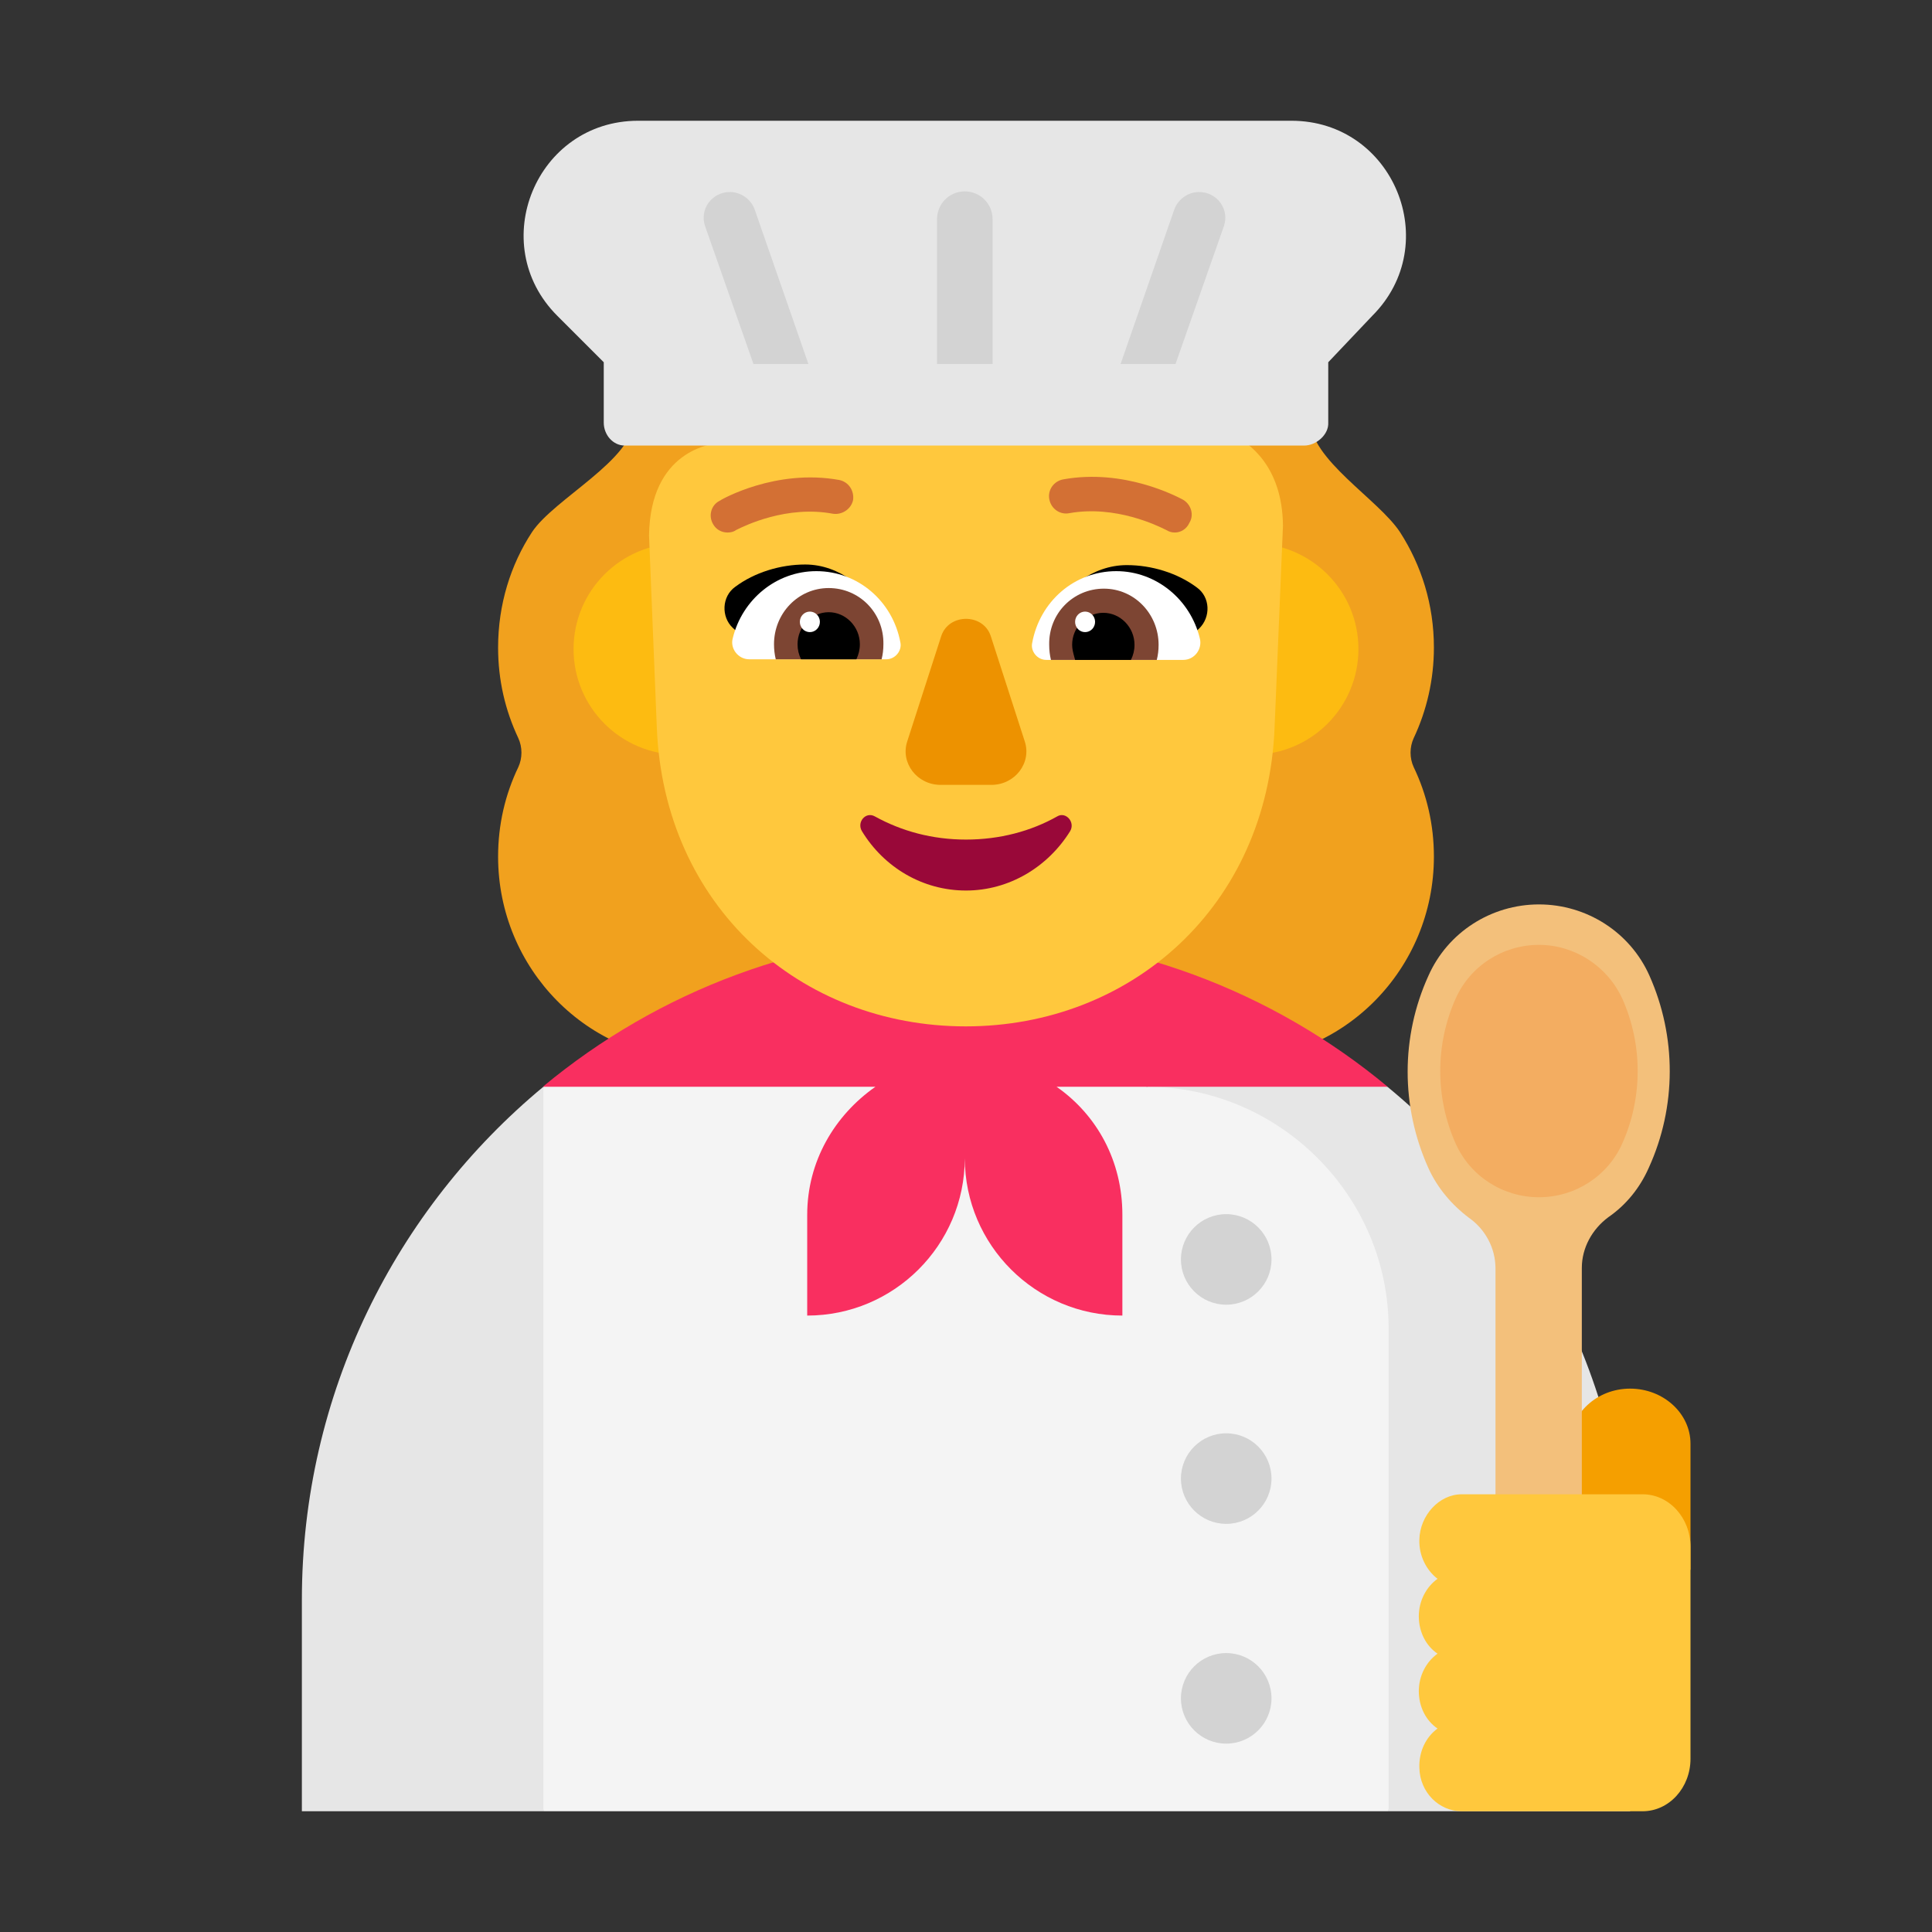 <svg viewBox="0 0 32 32" fill="none" xmlns="http://www.w3.org/2000/svg">
<rect x="0" y="0" width="32" height="32" fill="#333333" stroke="none"/>
<path d="M23.75 10.725C23.75 10.014 23.543 9.364 23.188 8.813C22.824 8.263 21.7 7.612 21.7 6.952V6.942C21.7 6.021 21.562 5.181 21.208 4.56H10.891C10.585 5.181 10.497 6.021 10.497 6.942V6.952C10.497 7.612 9.176 8.263 8.812 8.813C8.457 9.354 8.25 10.014 8.25 10.725C8.25 11.265 8.368 11.766 8.585 12.226C8.654 12.376 8.654 12.556 8.585 12.706C8.368 13.157 8.25 13.657 8.25 14.188C8.25 16.049 9.738 17.56 11.571 17.56H20.429C22.262 17.56 23.75 16.049 23.75 14.188C23.75 13.657 23.632 13.157 23.415 12.706C23.346 12.556 23.346 12.376 23.415 12.226C23.632 11.766 23.75 11.255 23.75 10.725Z" fill="#F1A11E"/>
<path d="M11.25 12.5C12.216 12.5 13 11.716 13 10.75C13 9.784 12.216 9 11.25 9C10.284 9 9.5 9.784 9.5 10.75C9.5 11.716 10.284 12.5 11.25 12.5Z" fill="#FDBB11"/>
<path d="M20.75 12.5C21.716 12.5 22.5 11.716 22.5 10.75C22.5 9.784 21.716 9 20.75 9C19.784 9 19 9.784 19 10.75C19 11.716 19.784 12.5 20.75 12.5Z" fill="#FDBB11"/>
<path d="M22.98 18L20.5 17.5L19 18L21 23L23 30H27V26.498C27 23.077 25.426 20.017 22.98 18Z" fill="#E6E6E6"/>
<path d="M9 30L11 24L9 18C6.554 20.028 5 23.085 5 26.498V30H9Z" fill="#E6E6E6"/>
<path d="M9 18L14 17L19 18C21.177 18 23 19.796 23 22.003V30H9V18Z" fill="#F4F4F4"/>
<path d="M22.984 18H17.5C18.175 18.472 18.59 19.235 18.59 20.12V21.79C17.152 21.79 15.983 20.623 15.98 19.186C15.977 20.623 14.808 21.79 13.37 21.79V20.12C13.37 19.235 13.825 18.472 14.5 18H9L9.003 17.99C10.899 16.418 13.329 15.47 15.98 15.47C18.643 15.47 21.084 16.42 22.984 18Z" fill="#F92F60"/>
<path d="M11.964 7.337H15.278C16.592 7.337 17.787 6.722 18.523 5.624C18.652 5.433 18.921 5.473 19.001 5.675L19.08 5.876C19.319 6.46 19.767 6.914 20.314 7.156C20.344 7.176 20.384 7.196 20.424 7.206C20.673 7.327 21.24 7.71 21.25 8.707L21.111 12.053C20.991 15.015 18.732 17 15.995 17C13.258 17 10.999 15.015 10.879 12.053L10.75 8.869C10.77 7.468 11.775 7.337 11.964 7.337Z" fill="#FFC83D"/>
<path d="M13.336 9.35C13.911 9.35 14.378 9.76 14.671 10.22C14.388 10.31 14.111 10.392 13.835 10.473C13.437 10.591 13.04 10.708 12.625 10.85L12.138 10.4C11.943 10.22 11.953 9.88 12.177 9.72C12.498 9.48 12.927 9.35 13.336 9.35Z" fill="black"/>
<path d="M18.664 9.36C18.089 9.36 17.622 9.76 17.329 10.22C17.569 10.295 17.803 10.365 18.035 10.433C18.482 10.566 18.92 10.696 19.375 10.86L19.862 10.41C20.057 10.22 20.047 9.89 19.823 9.73C19.502 9.49 19.073 9.36 18.664 9.36Z" fill="black"/>
<path d="M12.137 10.57C12.293 9.93 12.858 9.46 13.521 9.46C14.212 9.46 14.787 9.96 14.913 10.64C14.943 10.78 14.826 10.92 14.68 10.92H12.41C12.225 10.92 12.089 10.74 12.137 10.57Z" fill="white"/>
<path d="M19.872 10.57C19.716 9.93 19.151 9.46 18.489 9.46C17.797 9.46 17.222 9.96 17.096 10.65C17.067 10.79 17.183 10.93 17.329 10.93H19.599C19.784 10.93 19.92 10.75 19.872 10.57Z" fill="white"/>
<path d="M12.82 10.67C12.82 10.16 13.219 9.74 13.726 9.74C14.232 9.74 14.641 10.15 14.632 10.67C14.632 10.76 14.622 10.84 14.602 10.92H12.849C12.83 10.84 12.82 10.76 12.82 10.67Z" fill="#7D4533"/>
<path d="M19.19 10.68C19.19 10.17 18.79 9.75 18.284 9.75C17.777 9.75 17.368 10.16 17.378 10.68C17.378 10.77 17.388 10.85 17.407 10.93H19.16C19.18 10.85 19.19 10.77 19.19 10.68Z" fill="#7D4533"/>
<path d="M13.726 10.14C14.008 10.14 14.242 10.38 14.242 10.67C14.242 10.76 14.222 10.84 14.184 10.92H13.268C13.229 10.84 13.21 10.76 13.21 10.67C13.21 10.38 13.443 10.14 13.726 10.14Z" fill="black"/>
<path d="M18.274 10.15C17.992 10.15 17.758 10.39 17.758 10.68C17.758 10.749 17.775 10.812 17.792 10.874C17.797 10.893 17.802 10.911 17.807 10.93H18.732C18.771 10.85 18.791 10.77 18.791 10.68C18.791 10.39 18.557 10.15 18.274 10.15Z" fill="black"/>
<path d="M13.58 10.3C13.58 10.394 13.505 10.47 13.414 10.47C13.322 10.47 13.248 10.394 13.248 10.3C13.248 10.206 13.322 10.13 13.414 10.13C13.505 10.13 13.58 10.206 13.58 10.3Z" fill="white"/>
<path d="M18.138 10.3C18.138 10.394 18.064 10.47 17.972 10.47C17.881 10.47 17.807 10.394 17.807 10.3C17.807 10.206 17.881 10.13 17.972 10.13C18.064 10.13 18.138 10.206 18.138 10.3Z" fill="white"/>
<path d="M16 13.906C15.443 13.906 14.936 13.768 14.49 13.522C14.338 13.437 14.186 13.618 14.277 13.768C14.642 14.366 15.281 14.75 16 14.75C16.72 14.75 17.359 14.355 17.724 13.768C17.815 13.618 17.652 13.437 17.511 13.522C17.075 13.768 16.558 13.906 16 13.906Z" fill="#990839"/>
<path d="M15.591 10.532L15.027 12.279C14.91 12.634 15.187 13 15.58 13H16.42C16.813 13 17.09 12.634 16.973 12.279L16.409 10.532C16.282 10.156 15.718 10.156 15.591 10.532Z" fill="#ED9200"/>
<path d="M19.32 8.78C19.37 8.81 19.41 8.82 19.46 8.82C19.55 8.82 19.65 8.77 19.7 8.66C19.78 8.53 19.73 8.36 19.6 8.28C19.6 8.28 19.596 8.278 19.591 8.275C19.488 8.221 18.618 7.758 17.61 7.94C17.45 7.97 17.35 8.12 17.38 8.27C17.41 8.43 17.56 8.53 17.71 8.5C18.478 8.363 19.179 8.711 19.301 8.771C19.313 8.777 19.32 8.78 19.32 8.78Z" fill="#D37034"/>
<path d="M11.81 8.68C11.86 8.77 11.95 8.82 12.05 8.82C12.1 8.82 12.15 8.81 12.19 8.78C12.19 8.78 12.197 8.777 12.208 8.771C12.33 8.711 13.031 8.364 13.8 8.51C13.95 8.53 14.1 8.43 14.13 8.28C14.15 8.12 14.05 7.98 13.9 7.95C12.85 7.76 11.95 8.27 11.91 8.3C11.78 8.37 11.73 8.54 11.81 8.68Z" fill="#D37034"/>
<path d="M10.57 2H21.39C23.08 2 23.92 4.04 22.73 5.23L22 6V7C22.01 7.2 21.8 7.38 21.6 7.38H10.35C10.15 7.38 10 7.2 10 7V6L9.23 5.23C8.04 4.04 8.88 2 10.57 2Z" fill="#E6E6E6"/>
<path d="M15.52 6.03V3.63C15.52 3.38 15.72 3.17 15.98 3.17C16.23 3.17 16.44 3.37 16.44 3.63V6.03H15.52Z" fill="#D3D3D3"/>
<path d="M13.39 6.03H12.48L11.68 3.75C11.58 3.47 11.79 3.18 12.09 3.18C12.27 3.18 12.44 3.3 12.5 3.47L13.39 6.03Z" fill="#D3D3D3"/>
<path d="M18.56 6.03H19.47L20.27 3.75C20.37 3.47 20.16 3.18 19.86 3.18C19.68 3.18 19.51 3.3 19.45 3.47L18.56 6.03Z" fill="#D3D3D3"/>
<path d="M20.31 21.61C20.724 21.61 21.06 21.274 21.06 20.86C21.06 20.446 20.724 20.11 20.31 20.11C19.896 20.11 19.56 20.446 19.56 20.86C19.56 21.274 19.896 21.61 20.31 21.61Z" fill="#D3D3D3"/>
<path d="M20.31 25.24C20.724 25.24 21.06 24.904 21.06 24.49C21.06 24.076 20.724 23.74 20.31 23.74C19.896 23.74 19.56 24.076 19.56 24.49C19.56 24.904 19.896 25.24 20.31 25.24Z" fill="#D3D3D3"/>
<path d="M20.31 28.88C20.724 28.88 21.06 28.544 21.06 28.13C21.06 27.716 20.724 27.38 20.31 27.38C19.896 27.38 19.56 27.716 19.56 28.13C19.56 28.544 19.896 28.88 20.31 28.88Z" fill="#D3D3D3"/>
<path d="M27 23C27.55 23 28 23.41 28 23.912V26H26V23.912C26.01 23.41 26.45 23 27 23Z" fill="#F59F00"/>
<path d="M27.32 16.16C27 15.44 26.28 14.98 25.49 14.98C24.7 14.98 23.98 15.44 23.66 16.16C23.2 17.17 23.2 18.33 23.66 19.35C23.81 19.68 24.05 19.96 24.33 20.17C24.6 20.36 24.77 20.67 24.77 21.01V27.97C24.77 28.36 25.08 28.7 25.47 28.71C25.87 28.72 26.2 28.39 26.2 27.99V21C26.2 20.67 26.37 20.36 26.64 20.16C26.93 19.96 27.16 19.68 27.31 19.34C27.77 18.33 27.77 17.17 27.32 16.16Z" fill="#F3C07B"/>
<path d="M25.49 15.65C24.89 15.65 24.35 16 24.11 16.54C23.77 17.3 23.77 18.18 24.11 18.94C24.35 19.48 24.89 19.83 25.49 19.83C26.09 19.83 26.63 19.48 26.87 18.94C27.21 18.18 27.21 17.3 26.87 16.54C26.62 16 26.08 15.65 25.49 15.65Z" fill="#F3AD61"/>
<path d="M23.509 25.5C23.518 25.1 23.837 24.75 24.21 24.75H27.207C27.645 24.75 28 25.14 28 25.62V29.13C28 29.61 27.645 30 27.207 30H24.21C23.837 30 23.518 29.69 23.509 29.28C23.5 29.01 23.618 28.77 23.81 28.63C23.618 28.5 23.5 28.27 23.5 28.01C23.5 27.75 23.628 27.52 23.81 27.39C23.618 27.26 23.5 27.03 23.5 26.77C23.5 26.51 23.628 26.28 23.81 26.15C23.628 26.01 23.5 25.77 23.509 25.5Z" fill="#FFC83D"/>
</svg>
